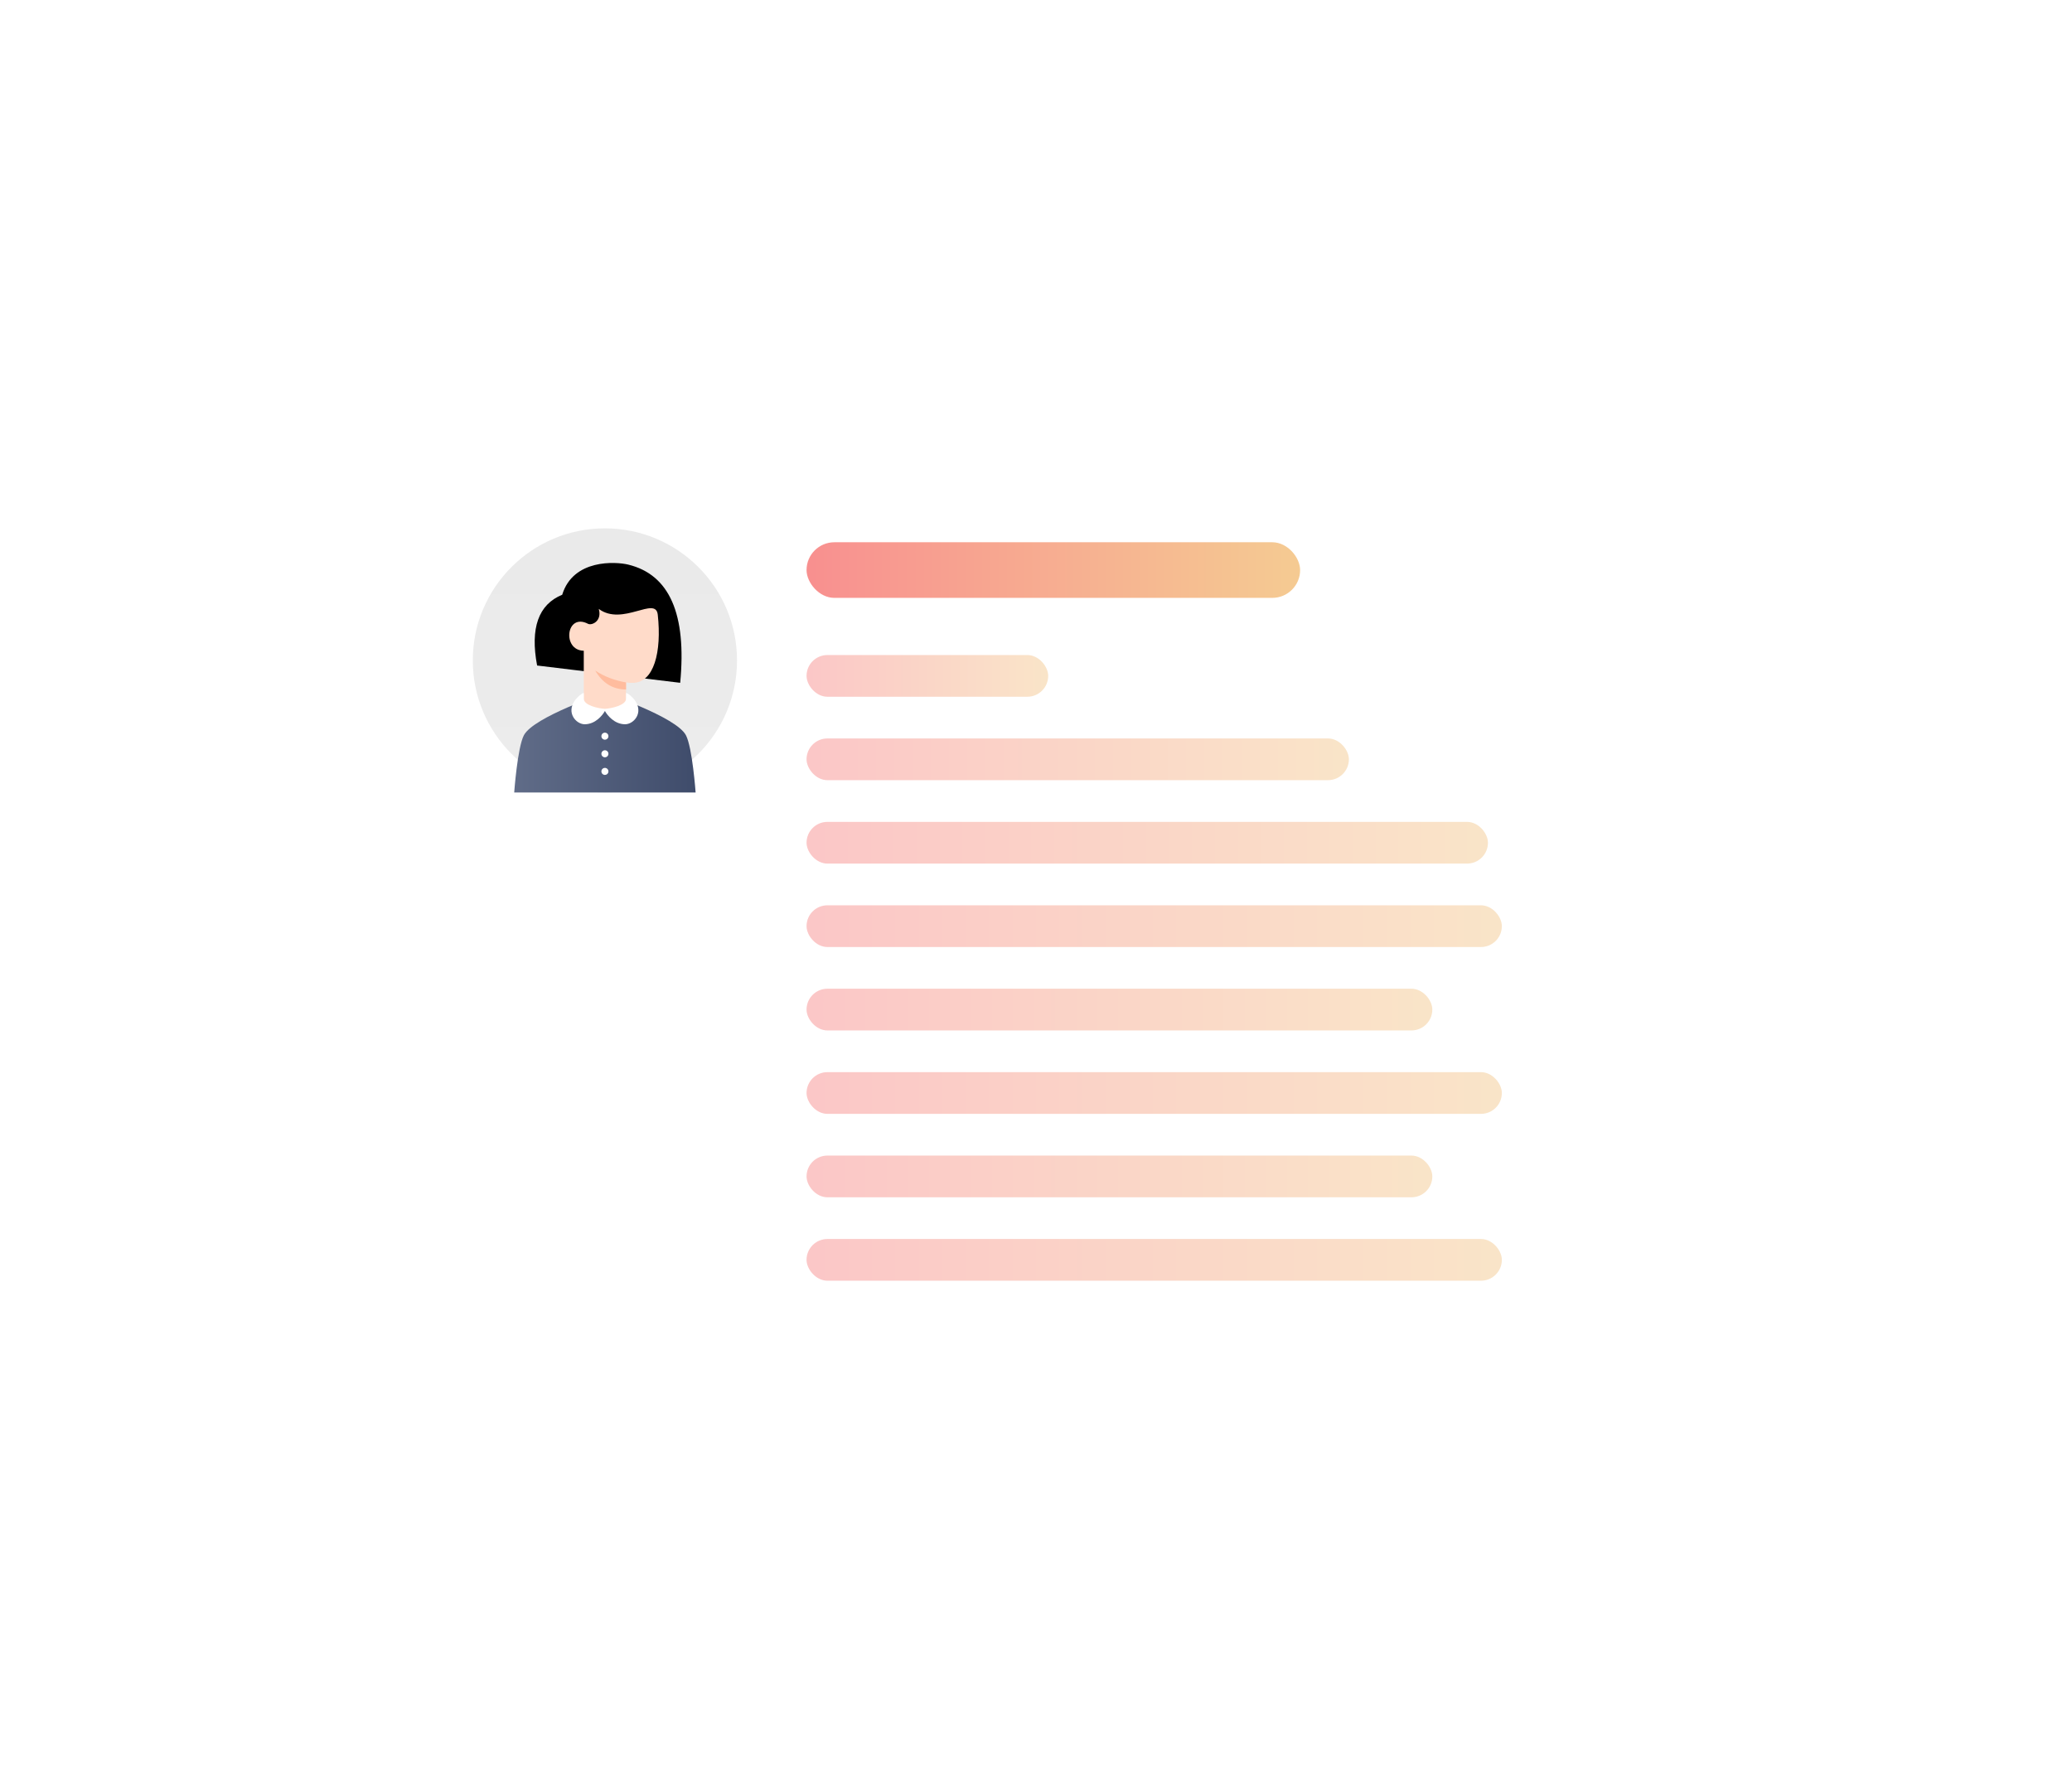 <svg width="149" height="128" viewBox="0 0 149 128" fill="none" xmlns="http://www.w3.org/2000/svg">
<g filter="url(#filter0_d_10258_2300)">
<rect x="28" y="28" width="93" height="72" rx="12" fill="white"/>
</g>
<rect opacity="0.6" x="58" y="39" width="35.493" height="4" rx="2" fill="url(#paint0_linear_10258_2300)"/>
<rect opacity="0.3" x="58" y="47.111" width="17.377" height="3" rx="1.5" fill="url(#paint1_linear_10258_2300)"/>
<rect opacity="0.3" x="58" y="59.111" width="49" height="3" rx="1.5" fill="url(#paint2_linear_10258_2300)"/>
<rect opacity="0.3" x="58" y="71.111" width="45" height="3" rx="1.5" fill="url(#paint3_linear_10258_2300)"/>
<rect opacity="0.3" x="58" y="83.111" width="45" height="3" rx="1.5" fill="url(#paint4_linear_10258_2300)"/>
<rect opacity="0.3" x="58" y="53.111" width="39" height="3" rx="1.5" fill="url(#paint5_linear_10258_2300)"/>
<rect opacity="0.3" x="58" y="65.111" width="50" height="3" rx="1.5" fill="url(#paint6_linear_10258_2300)"/>
<rect opacity="0.3" x="58" y="77.111" width="50" height="3" rx="1.5" fill="url(#paint7_linear_10258_2300)"/>
<rect opacity="0.3" x="58" y="89.111" width="50" height="3" rx="1.5" fill="url(#paint8_linear_10258_2300)"/>
<path d="M34 47.5C34 42.253 38.253 38 43.5 38V38C48.747 38 53 42.253 53 47.5V47.5C53 52.747 48.747 57 43.5 57V57C38.253 57 34 52.747 34 47.5V47.5Z" fill="url(#paint9_linear_10258_2300)"/>
<path d="M49.327 52.882C49.791 53.769 50.023 56.998 50.023 56.998H36.977C36.977 56.998 37.209 53.769 37.673 52.882C38.37 51.552 43.5 49.842 43.5 49.842C43.5 49.842 48.63 51.552 49.327 52.882Z" fill="url(#paint10_linear_10258_2300)"/>
<path d="M43.247 55.48C43.247 55.43 43.261 55.381 43.289 55.339C43.317 55.298 43.357 55.265 43.403 55.246C43.449 55.227 43.5 55.222 43.549 55.231C43.599 55.241 43.644 55.266 43.679 55.301C43.715 55.336 43.739 55.381 43.748 55.431C43.758 55.48 43.753 55.531 43.734 55.577C43.715 55.623 43.682 55.663 43.641 55.691C43.599 55.718 43.55 55.733 43.5 55.733C43.433 55.733 43.368 55.707 43.321 55.659C43.273 55.612 43.247 55.547 43.247 55.48ZM43.247 54.213C43.247 54.163 43.261 54.114 43.289 54.073C43.317 54.031 43.357 53.998 43.403 53.979C43.449 53.96 43.5 53.955 43.549 53.965C43.599 53.975 43.644 53.999 43.679 54.034C43.715 54.07 43.739 54.115 43.748 54.164C43.758 54.213 43.753 54.264 43.734 54.31C43.715 54.357 43.682 54.396 43.641 54.424C43.599 54.452 43.55 54.467 43.5 54.467C43.433 54.467 43.368 54.44 43.321 54.392C43.273 54.345 43.247 54.281 43.247 54.213ZM43.247 52.947C43.247 52.897 43.261 52.848 43.289 52.806C43.317 52.764 43.357 52.732 43.403 52.713C43.449 52.694 43.5 52.688 43.549 52.698C43.599 52.708 43.644 52.732 43.679 52.768C43.715 52.803 43.739 52.848 43.748 52.897C43.758 52.946 43.753 52.997 43.734 53.044C43.715 53.09 43.682 53.13 43.641 53.157C43.599 53.185 43.55 53.2 43.5 53.2C43.433 53.2 43.368 53.173 43.321 53.126C43.273 53.078 43.247 53.014 43.247 52.947Z" fill="white"/>
<path d="M48.913 49.108L38.624 47.865C38.117 45.172 38.719 43.476 40.429 42.775C41.22 40.184 44.298 40.395 45.17 40.606C48.139 41.325 49.387 44.159 48.913 49.108Z" fill="url(#paint11_linear_10258_2300)"/>
<path d="M41.98 50.602V46.802C40.395 46.779 40.704 44.033 42.297 44.871C42.582 44.997 43.31 44.649 43.057 43.794C44.767 45.061 47.15 42.838 47.3 44.206C47.596 46.898 47.023 49.111 45.504 49.111C45.342 49.117 45.18 49.108 45.02 49.082V50.602C44.524 50.898 44.028 51.046 43.532 51.046C43.036 51.046 42.519 50.898 41.98 50.602Z" fill="#FFDBC9"/>
<path d="M45.02 49.082V49.588C44.07 49.588 43.331 49.134 42.803 48.227C43.437 48.649 44.175 48.934 45.02 49.082Z" fill="#FFBC9E"/>
<path d="M43.498 50.98C43.931 50.959 45.02 50.735 45.02 50.251V49.842C45.136 49.842 45.469 50.116 45.64 50.349C46.316 51.267 45.566 52.09 44.954 52.09C44.182 52.09 43.671 51.445 43.5 51.135C43.329 51.445 42.817 52.09 42.046 52.09C41.434 52.09 40.684 51.267 41.36 50.349C41.531 50.116 41.864 49.842 41.98 49.842V50.251C41.98 50.735 43.04 50.959 43.498 50.98Z" fill="white"/>
<defs>
<filter id="filter0_d_10258_2300" x="0" y="0" width="149" height="128" filterUnits="userSpaceOnUse" color-interpolation-filters="sRGB">
<feFlood flood-opacity="0" result="BackgroundImageFix"/>
<feColorMatrix in="SourceAlpha" type="matrix" values="0 0 0 0 0 0 0 0 0 0 0 0 0 0 0 0 0 0 127 0" result="hardAlpha"/>
<feMorphology radius="4" operator="dilate" in="SourceAlpha" result="effect1_dropShadow_10258_2300"/>
<feOffset/>
<feGaussianBlur stdDeviation="12"/>
<feComposite in2="hardAlpha" operator="out"/>
<feColorMatrix type="matrix" values="0 0 0 0 0.282 0 0 0 0 0.29 0 0 0 0 0.62 0 0 0 0.1 0"/>
<feBlend mode="normal" in2="BackgroundImageFix" result="effect1_dropShadow_10258_2300"/>
<feBlend mode="normal" in="SourceGraphic" in2="effect1_dropShadow_10258_2300" result="shape"/>
</filter>
<linearGradient id="paint0_linear_10258_2300" x1="58" y1="41" x2="93.493" y2="41" gradientUnits="userSpaceOnUse">
<stop stop-color="#F44545"/>
<stop offset="1" stop-color="#EEA849"/>
</linearGradient>
<linearGradient id="paint1_linear_10258_2300" x1="58" y1="48.611" x2="75.377" y2="48.611" gradientUnits="userSpaceOnUse">
<stop stop-color="#F44545"/>
<stop offset="1" stop-color="#EEA849"/>
</linearGradient>
<linearGradient id="paint2_linear_10258_2300" x1="58" y1="60.611" x2="107" y2="60.611" gradientUnits="userSpaceOnUse">
<stop stop-color="#F44545"/>
<stop offset="1" stop-color="#EEA849"/>
</linearGradient>
<linearGradient id="paint3_linear_10258_2300" x1="58" y1="72.611" x2="103" y2="72.611" gradientUnits="userSpaceOnUse">
<stop stop-color="#F44545"/>
<stop offset="1" stop-color="#EEA849"/>
</linearGradient>
<linearGradient id="paint4_linear_10258_2300" x1="58" y1="84.611" x2="103" y2="84.611" gradientUnits="userSpaceOnUse">
<stop stop-color="#F44545"/>
<stop offset="1" stop-color="#EEA849"/>
</linearGradient>
<linearGradient id="paint5_linear_10258_2300" x1="58" y1="54.611" x2="97" y2="54.611" gradientUnits="userSpaceOnUse">
<stop stop-color="#F44545"/>
<stop offset="1" stop-color="#EEA849"/>
</linearGradient>
<linearGradient id="paint6_linear_10258_2300" x1="58" y1="66.611" x2="108" y2="66.611" gradientUnits="userSpaceOnUse">
<stop stop-color="#F44545"/>
<stop offset="1" stop-color="#EEA849"/>
</linearGradient>
<linearGradient id="paint7_linear_10258_2300" x1="58" y1="78.611" x2="108" y2="78.611" gradientUnits="userSpaceOnUse">
<stop stop-color="#F44545"/>
<stop offset="1" stop-color="#EEA849"/>
</linearGradient>
<linearGradient id="paint8_linear_10258_2300" x1="58" y1="90.611" x2="108" y2="90.611" gradientUnits="userSpaceOnUse">
<stop stop-color="#F44545"/>
<stop offset="1" stop-color="#EEA849"/>
</linearGradient>
<linearGradient id="paint9_linear_10258_2300" x1="43.5" y1="38" x2="43.5" y2="57" gradientUnits="userSpaceOnUse">
<stop stop-color="#EAEAEA"/>
<stop offset="1" stop-color="#ECECEC"/>
</linearGradient>
<linearGradient id="paint10_linear_10258_2300" x1="36.977" y1="53.42" x2="50.023" y2="53.42" gradientUnits="userSpaceOnUse">
<stop stop-color="#606C88"/>
<stop offset="1" stop-color="#3F4C6B"/>
</linearGradient>
<linearGradient id="paint11_linear_10258_2300" x1="43.73" y1="49.108" x2="43.73" y2="40.49" gradientUnits="userSpaceOnUse">
<stop/>
<stop offset="1"/>
</linearGradient>
</defs>
</svg>
